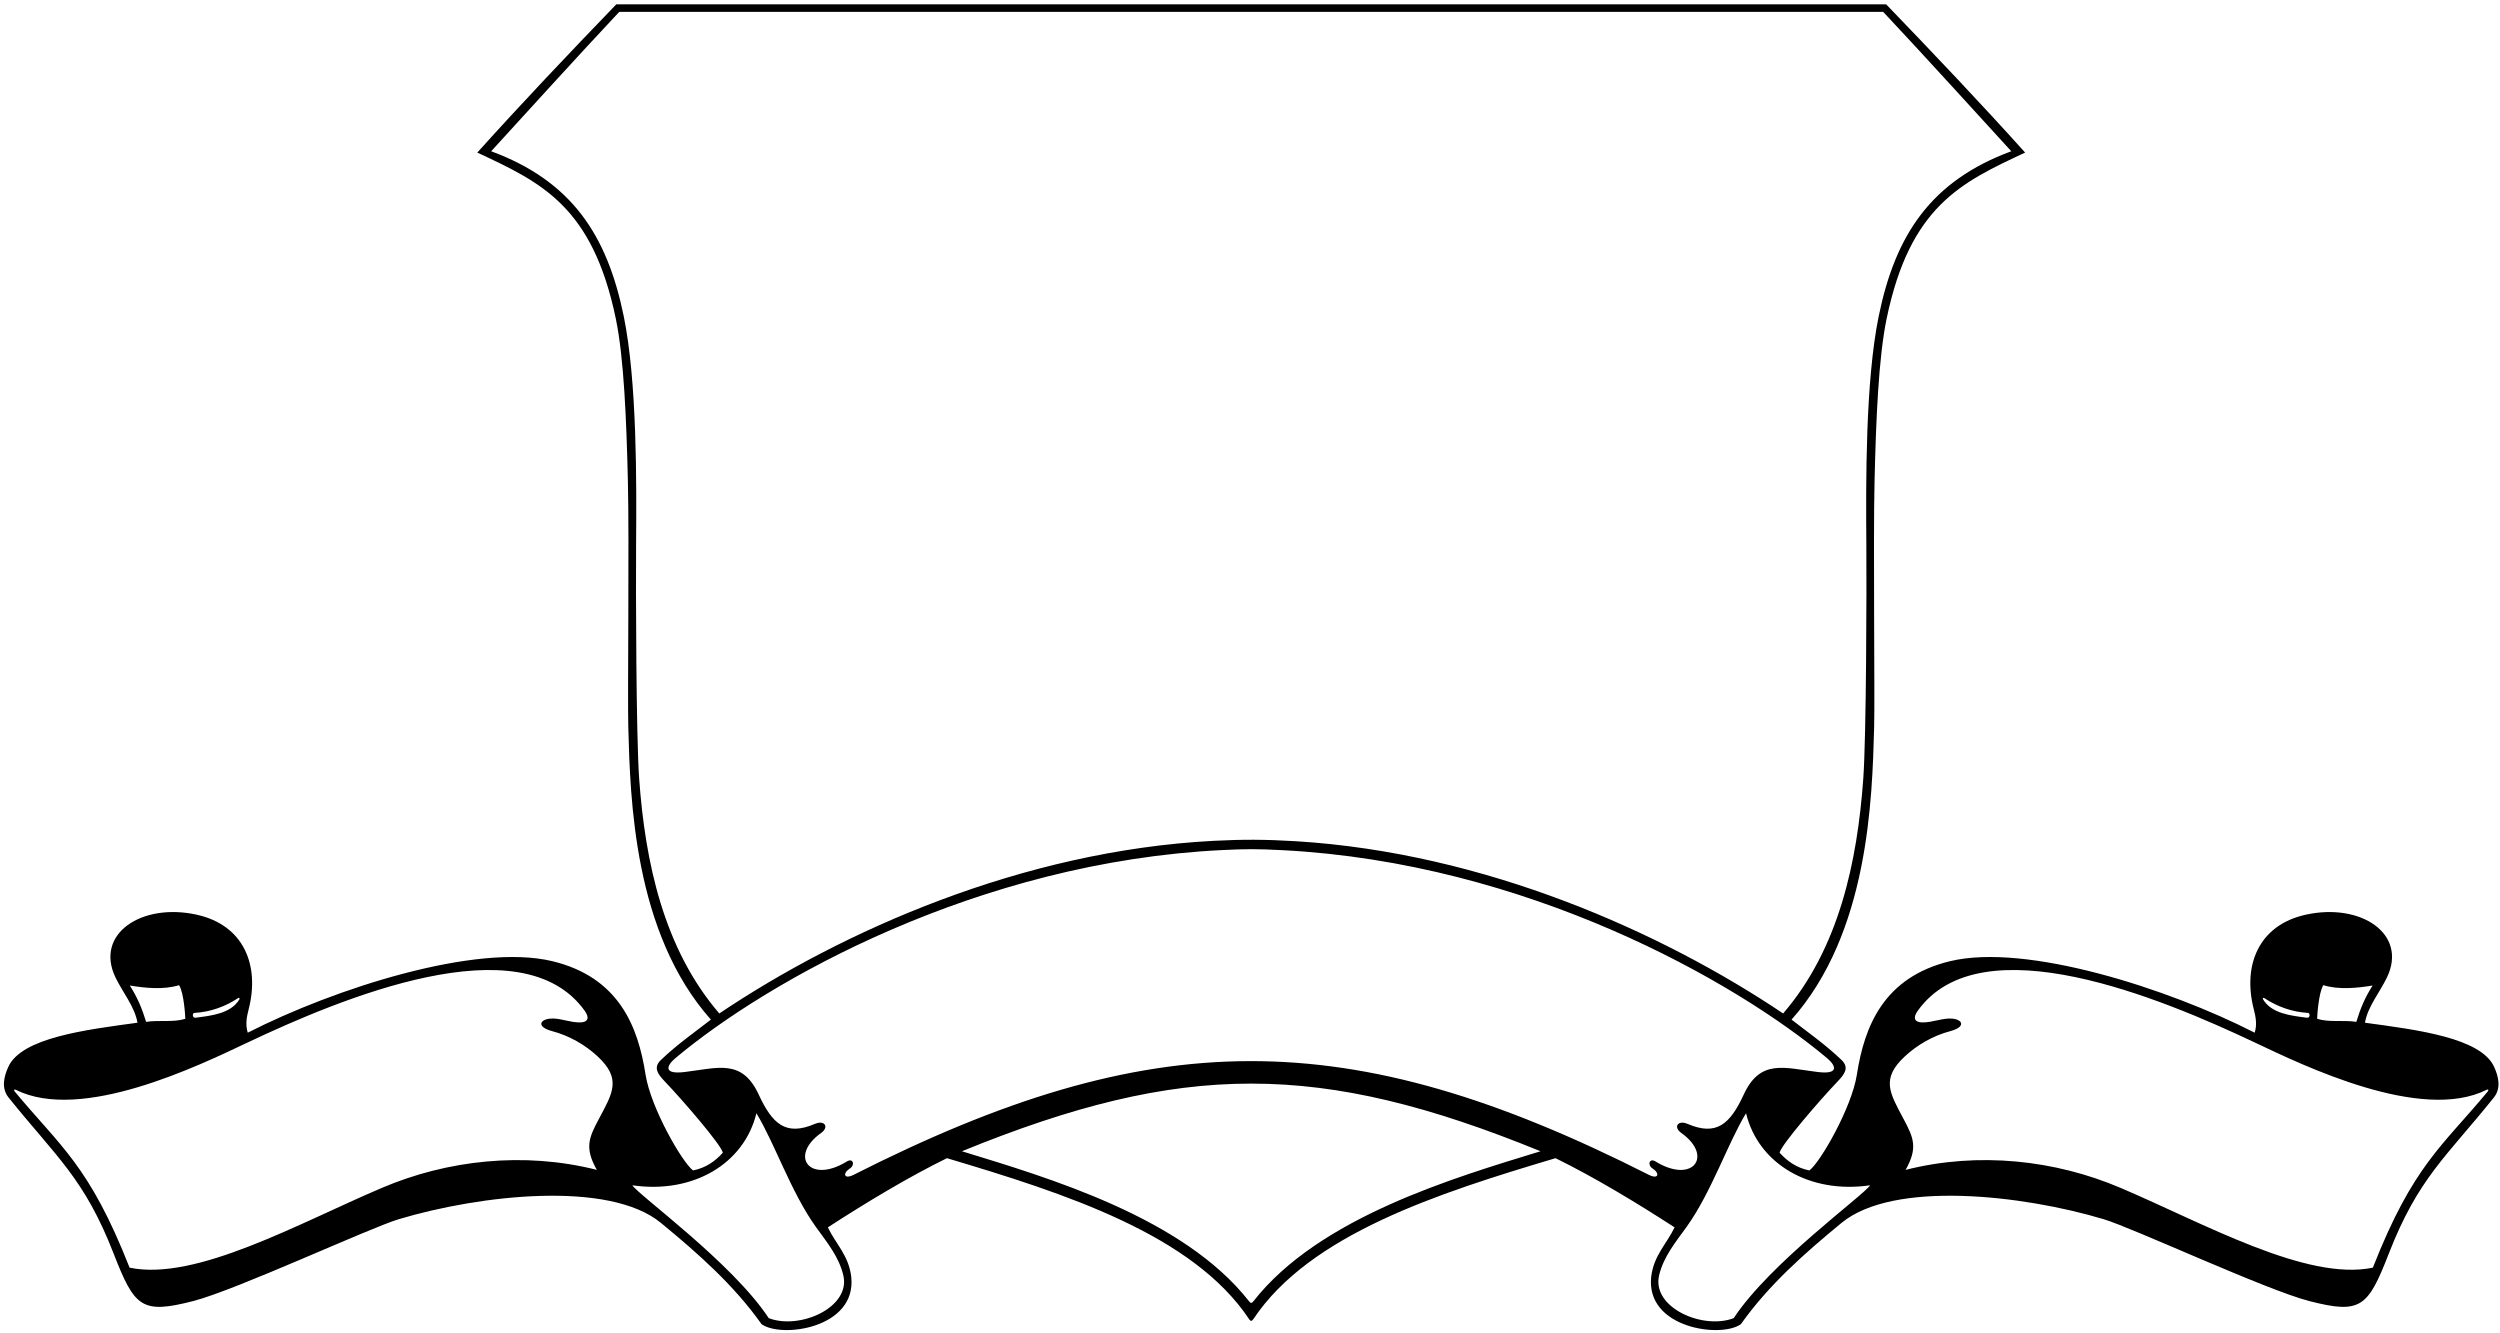 <?xml version="1.0" encoding="UTF-8"?>
<svg xmlns="http://www.w3.org/2000/svg" xmlns:xlink="http://www.w3.org/1999/xlink" width="512pt" height="273pt" viewBox="0 0 512 273" version="1.1">
<g id="surface1">
<path style=" stroke:none;fill-rule:nonzero;fill:rgb(0%,0%,0%);fill-opacity:1;" d="M 510.812 218.523 C 508.117 212.52 494.988 210.902 484.344 209.453 C 484.898 206.156 487.414 203.199 488.879 200.113 C 493.09 191.25 483.496 184.855 472.258 187.32 C 462.43 189.473 459.293 197.852 461.574 206.695 C 461.984 208.277 462.273 209.855 461.762 211.496 C 444.105 202.469 414.965 193.082 399.371 196.852 C 385.773 200.141 381.828 210.18 380.293 220.062 C 379.23 226.906 372.711 238.168 370.555 239.707 C 367.98 239.18 366.098 237.879 364.465 236.078 C 364.695 234.566 372.812 225.168 376.316 221.516 C 377.73 220.039 378.77 218.703 377.211 217.145 C 373.832 213.895 370.234 211.41 366.91 208.816 C 382.734 191.012 383.422 163.605 383.824 148.957 C 383.992 142.867 383.617 110.887 383.906 98.645 C 384.203 85.949 384.719 73.293 386.379 65.277 C 391.16 42.219 401.652 37.355 414.75 31.25 C 405.777 21.266 395.996 10.965 386.281 0.883 C 381.355 0.883 131.145 0.883 126.219 0.883 C 116.504 10.965 106.723 21.266 97.75 31.25 C 110.848 37.355 121.34 42.219 126.121 65.277 C 127.781 73.293 128.297 85.949 128.594 98.645 C 128.883 110.887 128.508 142.867 128.676 148.957 C 129.078 163.605 129.766 191.012 145.59 208.816 C 142.266 211.41 138.668 213.895 135.289 217.145 C 133.73 218.703 134.77 220.039 136.184 221.516 C 139.688 225.168 147.805 234.566 148.035 236.078 C 146.402 237.879 144.52 239.18 141.945 239.707 C 139.789 238.168 133.27 226.906 132.207 220.062 C 130.672 210.18 126.727 200.141 113.129 196.852 C 97.535 193.082 68.395 202.469 50.738 211.496 C 50.227 209.855 50.516 208.277 50.926 206.695 C 53.207 197.852 50.07 189.473 40.242 187.32 C 29.004 184.855 19.41 191.25 23.621 200.113 C 25.086 203.199 27.602 206.156 28.156 209.453 C 17.508 210.902 4.383 212.52 1.688 218.523 C 0.84 220.414 0.195 222.824 1.754 224.77 C 11.492 236.906 17.27 241.293 23.277 256.746 C 27.562 267.762 29.008 269.16 39.527 266.469 C 48.379 264.199 75.633 251.496 81.703 249.68 C 98.371 244.695 124.73 241.719 135.336 250.434 C 142.848 256.609 150.281 263.156 155.961 271.18 C 159.961 274.117 175.438 272.059 174.34 261.539 C 173.836 257.117 171.168 254.777 169.547 251.363 C 177.496 246.211 186.004 241.09 193.93 237.195 C 218.117 244.398 244.34 252.848 255.852 270.211 C 256.145 270.656 256.402 270.582 256.719 270.105 C 268.27 252.812 294.434 244.383 318.57 237.195 C 326.496 241.09 335.004 246.211 342.953 251.363 C 341.332 254.777 338.664 257.117 338.16 261.539 C 337.062 272.059 352.539 274.117 356.539 271.18 C 362.219 263.156 369.652 256.609 377.164 250.434 C 387.77 241.719 414.129 244.695 430.797 249.68 C 436.867 251.496 464.121 264.199 472.977 266.469 C 483.492 269.16 484.938 267.762 489.223 256.746 C 495.23 241.293 501.008 236.906 510.746 224.77 C 512.305 222.824 511.66 220.414 510.812 218.523 Z M 475.824 201.762 C 478.965 202.742 482.754 202.359 485.914 201.832 C 484.398 204.199 483.422 206.484 482.574 209.277 C 479.914 208.859 477.062 209.438 474.551 208.652 C 474.547 208.289 474.816 203.344 475.824 201.762 Z M 463.727 204.402 C 466.262 206.102 469.379 207.262 472.656 207.441 C 473.148 207.457 473.148 208.496 472.469 208.43 C 469.164 208.008 465.215 207.586 463.469 204.66 C 463.344 204.449 463.523 204.266 463.727 204.402 Z M 130.902 159.484 C 130.277 150.773 130.203 120.672 130.273 111.391 C 130.367 98.895 130.48 78.156 127.742 64.762 C 124.324 48.039 117.008 37.055 100.59 30.977 C 105.102 26.047 119.234 10.484 126.828 2.426 C 132.164 2.426 380.336 2.426 385.672 2.426 C 393.266 10.484 407.398 26.047 411.91 30.977 C 395.492 37.055 388.176 48.039 384.758 64.762 C 382.02 78.156 382.133 98.895 382.227 111.391 C 382.297 120.672 382.223 150.773 381.598 159.484 C 380.371 176.547 376.605 194.285 365.184 207.559 C 340.371 190.879 304.02 174.648 265.422 172.285 C 259.086 171.895 254.363 171.898 248.52 172.203 C 209.387 174.242 172.438 190.672 147.316 207.559 C 135.895 194.285 132.129 176.547 130.902 159.484 Z M 39.844 207.441 C 43.121 207.262 46.238 206.102 48.773 204.402 C 48.977 204.266 49.156 204.449 49.031 204.66 C 47.285 207.586 43.336 208.008 40.031 208.43 C 39.348 208.496 39.348 207.457 39.844 207.441 Z M 26.586 201.832 C 29.746 202.359 33.535 202.742 36.676 201.762 C 37.684 203.344 37.957 208.289 37.949 208.652 C 35.438 209.438 32.586 208.859 29.926 209.277 C 29.078 206.484 28.098 204.199 26.586 201.832 Z M 122.613 229.234 C 120.621 232.973 119.668 235.074 122.234 239.59 C 107.23 235.793 91.527 237.605 78.219 243.273 C 61.102 250.562 40.105 262.453 26.539 259.617 C 18.27 238.59 12.34 234.797 3.008 223.531 C 2.777 223.258 2.91 223.027 3.215 223.18 C 16.656 229.938 40.762 218.219 50.723 213.5 C 69.559 204.586 106.82 188.887 119.754 207.02 C 120.797 208.48 120.398 209.352 118.844 209.391 C 116.719 209.441 114.574 208.422 112.676 208.613 C 110.414 208.844 109.938 210.348 113.117 211.188 C 116.582 212.105 119.828 213.977 122.348 216.309 C 127.348 220.938 125.5 223.809 122.613 229.234 Z M 172.719 261.215 C 174.246 267.773 163.785 272.395 157.438 269.957 C 149.98 258.613 130.676 244.703 129.508 242.746 C 141.859 244.559 152.383 238.398 154.91 227.992 C 158.605 234.035 162.012 244.176 167.031 251.188 C 169.27 254.309 171.812 257.328 172.719 261.215 Z M 256.688 266.512 C 256.355 266.934 256.133 266.922 255.797 266.492 C 242.316 249.289 214.645 241.195 197 235.777 C 242.258 217.305 270.242 217.305 315.5 235.777 C 297.848 241.195 270.16 249.293 256.688 266.512 Z M 338.445 239.309 C 339.945 240.25 339.73 241.633 337.668 240.598 C 275.977 209.348 235.699 209.766 174.832 240.598 C 172.77 241.633 172.555 240.25 174.055 239.309 C 175.172 238.605 174.742 236.969 173.285 237.965 C 165.746 242.48 161.562 236.723 168.176 232.023 C 169.859 230.824 168.891 229.312 166.867 230.18 C 160.965 232.699 158.195 230.246 155.383 224.164 C 151.984 216.82 147.109 218.703 140.23 219.547 C 135.871 220.082 136.398 218.32 138.344 216.688 C 157.246 200.848 200.242 176.492 250.469 174.086 C 255.203 173.859 257.328 173.84 262.684 174.117 C 312.629 176.703 355.336 200.914 374.156 216.688 C 376.102 218.32 376.629 220.082 372.27 219.547 C 365.391 218.703 360.516 216.82 357.117 224.164 C 354.305 230.246 351.535 232.699 345.633 230.18 C 343.609 229.312 342.641 230.824 344.324 232.023 C 350.938 236.723 346.754 242.48 339.215 237.965 C 337.758 236.969 337.328 238.605 338.445 239.309 Z M 355.062 269.957 C 348.715 272.395 338.254 267.773 339.781 261.215 C 340.688 257.328 343.23 254.309 345.469 251.188 C 350.488 244.176 353.895 234.035 357.59 227.992 C 360.117 238.398 370.641 244.559 382.992 242.746 C 381.824 244.703 362.52 258.613 355.062 269.957 Z M 509.492 223.531 C 500.16 234.797 494.23 238.59 485.961 259.617 C 472.395 262.453 451.398 250.562 434.281 243.273 C 420.977 237.605 405.27 235.793 390.266 239.59 C 392.832 235.074 391.879 232.973 389.887 229.234 C 387 223.809 385.152 220.938 390.152 216.309 C 392.672 213.977 395.918 212.105 399.383 211.188 C 402.562 210.348 402.086 208.844 399.824 208.613 C 397.926 208.422 395.781 209.441 393.656 209.391 C 392.102 209.352 391.703 208.48 392.746 207.02 C 405.68 188.887 442.941 204.586 461.777 213.5 C 471.738 218.219 495.844 229.938 509.285 223.18 C 509.59 223.027 509.723 223.258 509.492 223.531 "/>
</g>
</svg>
